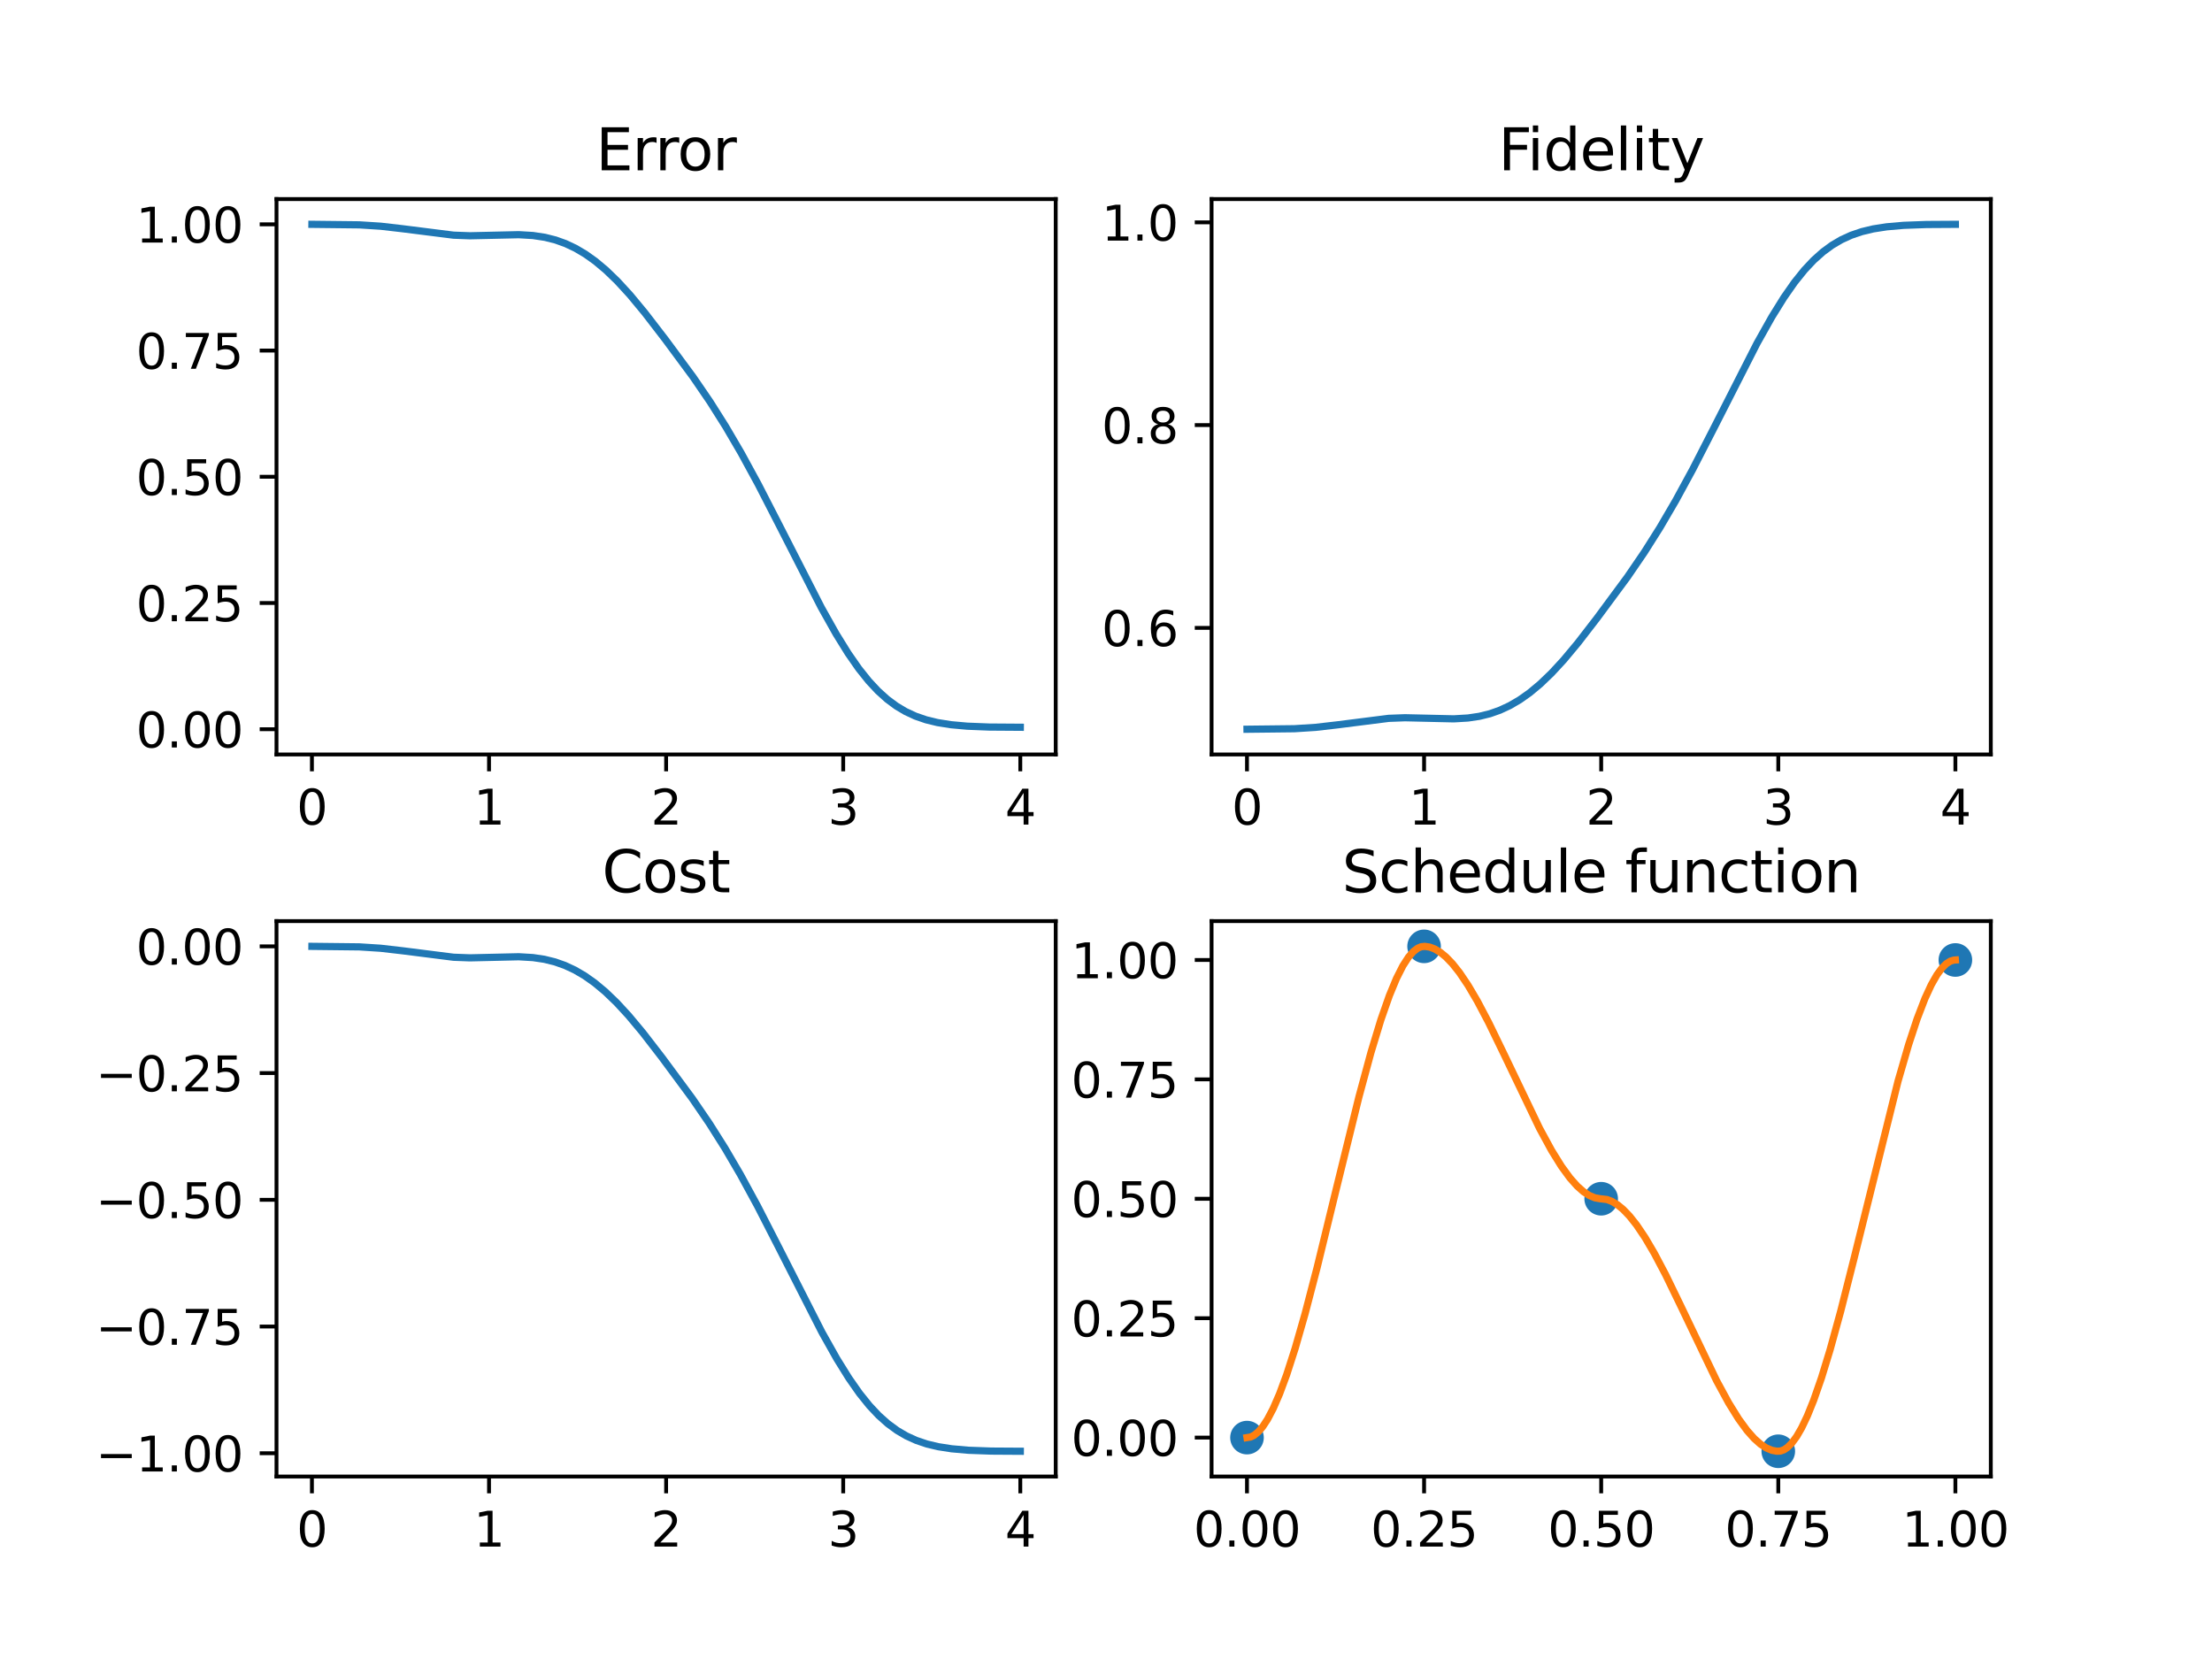 <?xml version="1.0" encoding="utf-8" standalone="no"?>
<!DOCTYPE svg PUBLIC "-//W3C//DTD SVG 1.1//EN"
  "http://www.w3.org/Graphics/SVG/1.1/DTD/svg11.dtd">
<svg xmlns:xlink="http://www.w3.org/1999/xlink" width="460.8pt" height="345.6pt" viewBox="0 0 460.8 345.6" xmlns="http://www.w3.org/2000/svg" version="1.1">
 <defs>
  <style type="text/css">*{stroke-linejoin: round; stroke-linecap: butt}</style>
 </defs>
 <g id="figure_1">
  <g id="patch_1">
   <path d="M 0 345.6 
L 460.8 345.6 
L 460.8 0 
L 0 0 
z
" style="fill: #ffffff"/>
  </g>
  <g id="axes_1">
   <g id="patch_2">
    <path d="M 57.6 157.173 
L 219.927 157.173 
L 219.927 41.472 
L 57.6 41.472 
z
" style="fill: #ffffff"/>
   </g>
   <g id="matplotlib.axis_1">
    <g id="xtick_1">
     <g id="line2d_1">
      <defs>
       <path id="m2b8cb0c382" d="M 0 0 
L 0 3.5 
" style="stroke: #000000; stroke-width: 0.8"/>
      </defs>
      <g>
       <use xlink:href="#m2b8cb0c382" x="64.979" y="157.173" style="stroke: #000000; stroke-width: 0.8"/>
      </g>
     </g>
     <g id="text_1">
      <!-- 0 -->
      <g transform="translate(61.797 171.771)scale(0.1 -0.1)">
       <defs>
        <path id="DejaVuSans-30" d="M 2034 4250 
Q 1547 4250 1301 3770 
Q 1056 3291 1056 2328 
Q 1056 1369 1301 889 
Q 1547 409 2034 409 
Q 2525 409 2770 889 
Q 3016 1369 3016 2328 
Q 3016 3291 2770 3770 
Q 2525 4250 2034 4250 
z
M 2034 4750 
Q 2819 4750 3233 4129 
Q 3647 3509 3647 2328 
Q 3647 1150 3233 529 
Q 2819 -91 2034 -91 
Q 1250 -91 836 529 
Q 422 1150 422 2328 
Q 422 3509 836 4129 
Q 1250 4750 2034 4750 
z
" transform="scale(0.016)"/>
       </defs>
       <use xlink:href="#DejaVuSans-30"/>
      </g>
     </g>
    </g>
    <g id="xtick_2">
     <g id="line2d_2">
      <g>
       <use xlink:href="#m2b8cb0c382" x="101.871" y="157.173" style="stroke: #000000; stroke-width: 0.8"/>
      </g>
     </g>
     <g id="text_2">
      <!-- 1 -->
      <g transform="translate(98.69 171.771)scale(0.1 -0.1)">
       <defs>
        <path id="DejaVuSans-31" d="M 794 531 
L 1825 531 
L 1825 4091 
L 703 3866 
L 703 4441 
L 1819 4666 
L 2450 4666 
L 2450 531 
L 3481 531 
L 3481 0 
L 794 0 
L 794 531 
z
" transform="scale(0.016)"/>
       </defs>
       <use xlink:href="#DejaVuSans-31"/>
      </g>
     </g>
    </g>
    <g id="xtick_3">
     <g id="line2d_3">
      <g>
       <use xlink:href="#m2b8cb0c382" x="138.764" y="157.173" style="stroke: #000000; stroke-width: 0.8"/>
      </g>
     </g>
     <g id="text_3">
      <!-- 2 -->
      <g transform="translate(135.582 171.771)scale(0.1 -0.1)">
       <defs>
        <path id="DejaVuSans-32" d="M 1228 531 
L 3431 531 
L 3431 0 
L 469 0 
L 469 531 
Q 828 903 1448 1529 
Q 2069 2156 2228 2338 
Q 2531 2678 2651 2914 
Q 2772 3150 2772 3378 
Q 2772 3750 2511 3984 
Q 2250 4219 1831 4219 
Q 1534 4219 1204 4116 
Q 875 4013 500 3803 
L 500 4441 
Q 881 4594 1212 4672 
Q 1544 4750 1819 4750 
Q 2544 4750 2975 4387 
Q 3406 4025 3406 3419 
Q 3406 3131 3298 2873 
Q 3191 2616 2906 2266 
Q 2828 2175 2409 1742 
Q 1991 1309 1228 531 
z
" transform="scale(0.016)"/>
       </defs>
       <use xlink:href="#DejaVuSans-32"/>
      </g>
     </g>
    </g>
    <g id="xtick_4">
     <g id="line2d_4">
      <g>
       <use xlink:href="#m2b8cb0c382" x="175.656" y="157.173" style="stroke: #000000; stroke-width: 0.8"/>
      </g>
     </g>
     <g id="text_4">
      <!-- 3 -->
      <g transform="translate(172.475 171.771)scale(0.1 -0.1)">
       <defs>
        <path id="DejaVuSans-33" d="M 2597 2516 
Q 3050 2419 3304 2112 
Q 3559 1806 3559 1356 
Q 3559 666 3084 287 
Q 2609 -91 1734 -91 
Q 1441 -91 1130 -33 
Q 819 25 488 141 
L 488 750 
Q 750 597 1062 519 
Q 1375 441 1716 441 
Q 2309 441 2620 675 
Q 2931 909 2931 1356 
Q 2931 1769 2642 2001 
Q 2353 2234 1838 2234 
L 1294 2234 
L 1294 2753 
L 1863 2753 
Q 2328 2753 2575 2939 
Q 2822 3125 2822 3475 
Q 2822 3834 2567 4026 
Q 2313 4219 1838 4219 
Q 1578 4219 1281 4162 
Q 984 4106 628 3988 
L 628 4550 
Q 988 4650 1302 4700 
Q 1616 4750 1894 4750 
Q 2613 4750 3031 4423 
Q 3450 4097 3450 3541 
Q 3450 3153 3228 2886 
Q 3006 2619 2597 2516 
z
" transform="scale(0.016)"/>
       </defs>
       <use xlink:href="#DejaVuSans-33"/>
      </g>
     </g>
    </g>
    <g id="xtick_5">
     <g id="line2d_5">
      <g>
       <use xlink:href="#m2b8cb0c382" x="212.549" y="157.173" style="stroke: #000000; stroke-width: 0.8"/>
      </g>
     </g>
     <g id="text_5">
      <!-- 4 -->
      <g transform="translate(209.368 171.771)scale(0.1 -0.1)">
       <defs>
        <path id="DejaVuSans-34" d="M 2419 4116 
L 825 1625 
L 2419 1625 
L 2419 4116 
z
M 2253 4666 
L 3047 4666 
L 3047 1625 
L 3713 1625 
L 3713 1100 
L 3047 1100 
L 3047 0 
L 2419 0 
L 2419 1100 
L 313 1100 
L 313 1709 
L 2253 4666 
z
" transform="scale(0.016)"/>
       </defs>
       <use xlink:href="#DejaVuSans-34"/>
      </g>
     </g>
    </g>
   </g>
   <g id="matplotlib.axis_2">
    <g id="ytick_1">
     <g id="line2d_6">
      <defs>
       <path id="m5c5c3914cf" d="M 0 0 
L -3.5 0 
" style="stroke: #000000; stroke-width: 0.8"/>
      </defs>
      <g>
       <use xlink:href="#m5c5c3914cf" x="57.6" y="151.914" style="stroke: #000000; stroke-width: 0.8"/>
      </g>
     </g>
     <g id="text_6">
      <!-- 0.00 -->
      <g transform="translate(28.334 155.713)scale(0.1 -0.1)">
       <defs>
        <path id="DejaVuSans-2e" d="M 684 794 
L 1344 794 
L 1344 0 
L 684 0 
L 684 794 
z
" transform="scale(0.016)"/>
       </defs>
       <use xlink:href="#DejaVuSans-30"/>
       <use xlink:href="#DejaVuSans-2e" x="63.623"/>
       <use xlink:href="#DejaVuSans-30" x="95.41"/>
       <use xlink:href="#DejaVuSans-30" x="159.033"/>
      </g>
     </g>
    </g>
    <g id="ytick_2">
     <g id="line2d_7">
      <g>
       <use xlink:href="#m5c5c3914cf" x="57.6" y="125.618" style="stroke: #000000; stroke-width: 0.8"/>
      </g>
     </g>
     <g id="text_7">
      <!-- 0.25 -->
      <g transform="translate(28.334 129.417)scale(0.1 -0.1)">
       <defs>
        <path id="DejaVuSans-35" d="M 691 4666 
L 3169 4666 
L 3169 4134 
L 1269 4134 
L 1269 2991 
Q 1406 3038 1543 3061 
Q 1681 3084 1819 3084 
Q 2600 3084 3056 2656 
Q 3513 2228 3513 1497 
Q 3513 744 3044 326 
Q 2575 -91 1722 -91 
Q 1428 -91 1123 -41 
Q 819 9 494 109 
L 494 744 
Q 775 591 1075 516 
Q 1375 441 1709 441 
Q 2250 441 2565 725 
Q 2881 1009 2881 1497 
Q 2881 1984 2565 2268 
Q 2250 2553 1709 2553 
Q 1456 2553 1204 2497 
Q 953 2441 691 2322 
L 691 4666 
z
" transform="scale(0.016)"/>
       </defs>
       <use xlink:href="#DejaVuSans-30"/>
       <use xlink:href="#DejaVuSans-2e" x="63.623"/>
       <use xlink:href="#DejaVuSans-32" x="95.41"/>
       <use xlink:href="#DejaVuSans-35" x="159.033"/>
      </g>
     </g>
    </g>
    <g id="ytick_3">
     <g id="line2d_8">
      <g>
       <use xlink:href="#m5c5c3914cf" x="57.6" y="99.322" style="stroke: #000000; stroke-width: 0.8"/>
      </g>
     </g>
     <g id="text_8">
      <!-- 0.50 -->
      <g transform="translate(28.334 103.122)scale(0.1 -0.1)">
       <use xlink:href="#DejaVuSans-30"/>
       <use xlink:href="#DejaVuSans-2e" x="63.623"/>
       <use xlink:href="#DejaVuSans-35" x="95.41"/>
       <use xlink:href="#DejaVuSans-30" x="159.033"/>
      </g>
     </g>
    </g>
    <g id="ytick_4">
     <g id="line2d_9">
      <g>
       <use xlink:href="#m5c5c3914cf" x="57.6" y="73.027" style="stroke: #000000; stroke-width: 0.8"/>
      </g>
     </g>
     <g id="text_9">
      <!-- 0.75 -->
      <g transform="translate(28.334 76.826)scale(0.1 -0.1)">
       <defs>
        <path id="DejaVuSans-37" d="M 525 4666 
L 3525 4666 
L 3525 4397 
L 1831 0 
L 1172 0 
L 2766 4134 
L 525 4134 
L 525 4666 
z
" transform="scale(0.016)"/>
       </defs>
       <use xlink:href="#DejaVuSans-30"/>
       <use xlink:href="#DejaVuSans-2e" x="63.623"/>
       <use xlink:href="#DejaVuSans-37" x="95.41"/>
       <use xlink:href="#DejaVuSans-35" x="159.033"/>
      </g>
     </g>
    </g>
    <g id="ytick_5">
     <g id="line2d_10">
      <g>
       <use xlink:href="#m5c5c3914cf" x="57.6" y="46.731" style="stroke: #000000; stroke-width: 0.8"/>
      </g>
     </g>
     <g id="text_10">
      <!-- 1.00 -->
      <g transform="translate(28.334 50.53)scale(0.1 -0.1)">
       <use xlink:href="#DejaVuSans-31"/>
       <use xlink:href="#DejaVuSans-2e" x="63.623"/>
       <use xlink:href="#DejaVuSans-30" x="95.41"/>
       <use xlink:href="#DejaVuSans-30" x="159.033"/>
      </g>
     </g>
    </g>
   </g>
   <g id="line2d_11">
    <path d="M 64.979 46.731 
L 74.866 46.84 
L 79.293 47.124 
L 83.868 47.65 
L 94.493 48.991 
L 97.887 49.117 
L 101.871 49.028 
L 108.069 48.889 
L 111.02 49.063 
L 113.529 49.442 
L 115.743 50 
L 117.809 50.742 
L 119.875 51.716 
L 121.941 52.937 
L 124.007 54.409 
L 126.22 56.263 
L 128.581 58.54 
L 131.238 61.435 
L 134.337 65.175 
L 138.616 70.733 
L 144.371 78.517 
L 147.913 83.695 
L 151.16 88.834 
L 154.406 94.384 
L 157.948 100.882 
L 162.522 109.785 
L 171.082 126.542 
L 174.18 132.057 
L 176.689 136.103 
L 178.903 139.281 
L 180.969 141.867 
L 182.887 143.924 
L 184.806 145.656 
L 186.724 147.08 
L 188.642 148.224 
L 190.708 149.183 
L 192.922 149.947 
L 195.283 150.523 
L 198.087 150.969 
L 201.481 151.276 
L 206.056 151.457 
L 212.549 151.502 
L 212.549 151.502 
" clip-path="url(#pfaf4ea9eb9)" style="fill: none; stroke: #1f77b4; stroke-width: 1.5; stroke-linecap: square"/>
   </g>
   <g id="patch_3">
    <path d="M 57.6 157.173 
L 57.6 41.472 
" style="fill: none; stroke: #000000; stroke-width: 0.8; stroke-linejoin: miter; stroke-linecap: square"/>
   </g>
   <g id="patch_4">
    <path d="M 219.927 157.173 
L 219.927 41.472 
" style="fill: none; stroke: #000000; stroke-width: 0.8; stroke-linejoin: miter; stroke-linecap: square"/>
   </g>
   <g id="patch_5">
    <path d="M 57.6 157.173 
L 219.927 157.173 
" style="fill: none; stroke: #000000; stroke-width: 0.8; stroke-linejoin: miter; stroke-linecap: square"/>
   </g>
   <g id="patch_6">
    <path d="M 57.6 41.472 
L 219.927 41.472 
" style="fill: none; stroke: #000000; stroke-width: 0.8; stroke-linejoin: miter; stroke-linecap: square"/>
   </g>
   <g id="text_11">
    <!-- Error -->
    <g transform="translate(124.141 35.472)scale(0.12 -0.12)">
     <defs>
      <path id="DejaVuSans-45" d="M 628 4666 
L 3578 4666 
L 3578 4134 
L 1259 4134 
L 1259 2753 
L 3481 2753 
L 3481 2222 
L 1259 2222 
L 1259 531 
L 3634 531 
L 3634 0 
L 628 0 
L 628 4666 
z
" transform="scale(0.016)"/>
      <path id="DejaVuSans-72" d="M 2631 2963 
Q 2534 3019 2420 3045 
Q 2306 3072 2169 3072 
Q 1681 3072 1420 2755 
Q 1159 2438 1159 1844 
L 1159 0 
L 581 0 
L 581 3500 
L 1159 3500 
L 1159 2956 
Q 1341 3275 1631 3429 
Q 1922 3584 2338 3584 
Q 2397 3584 2469 3576 
Q 2541 3569 2628 3553 
L 2631 2963 
z
" transform="scale(0.016)"/>
      <path id="DejaVuSans-6f" d="M 1959 3097 
Q 1497 3097 1228 2736 
Q 959 2375 959 1747 
Q 959 1119 1226 758 
Q 1494 397 1959 397 
Q 2419 397 2687 759 
Q 2956 1122 2956 1747 
Q 2956 2369 2687 2733 
Q 2419 3097 1959 3097 
z
M 1959 3584 
Q 2709 3584 3137 3096 
Q 3566 2609 3566 1747 
Q 3566 888 3137 398 
Q 2709 -91 1959 -91 
Q 1206 -91 779 398 
Q 353 888 353 1747 
Q 353 2609 779 3096 
Q 1206 3584 1959 3584 
z
" transform="scale(0.016)"/>
     </defs>
     <use xlink:href="#DejaVuSans-45"/>
     <use xlink:href="#DejaVuSans-72" x="63.184"/>
     <use xlink:href="#DejaVuSans-72" x="102.547"/>
     <use xlink:href="#DejaVuSans-6f" x="141.41"/>
     <use xlink:href="#DejaVuSans-72" x="202.592"/>
    </g>
   </g>
  </g>
  <g id="axes_2">
   <g id="patch_7">
    <path d="M 252.393 157.173 
L 414.72 157.173 
L 414.72 41.472 
L 252.393 41.472 
z
" style="fill: #ffffff"/>
   </g>
   <g id="matplotlib.axis_3">
    <g id="xtick_6">
     <g id="line2d_12">
      <g>
       <use xlink:href="#m2b8cb0c382" x="259.771" y="157.173" style="stroke: #000000; stroke-width: 0.8"/>
      </g>
     </g>
     <g id="text_12">
      <!-- 0 -->
      <g transform="translate(256.59 171.771)scale(0.1 -0.1)">
       <use xlink:href="#DejaVuSans-30"/>
      </g>
     </g>
    </g>
    <g id="xtick_7">
     <g id="line2d_13">
      <g>
       <use xlink:href="#m2b8cb0c382" x="296.664" y="157.173" style="stroke: #000000; stroke-width: 0.8"/>
      </g>
     </g>
     <g id="text_13">
      <!-- 1 -->
      <g transform="translate(293.483 171.771)scale(0.1 -0.1)">
       <use xlink:href="#DejaVuSans-31"/>
      </g>
     </g>
    </g>
    <g id="xtick_8">
     <g id="line2d_14">
      <g>
       <use xlink:href="#m2b8cb0c382" x="333.556" y="157.173" style="stroke: #000000; stroke-width: 0.8"/>
      </g>
     </g>
     <g id="text_14">
      <!-- 2 -->
      <g transform="translate(330.375 171.771)scale(0.1 -0.1)">
       <use xlink:href="#DejaVuSans-32"/>
      </g>
     </g>
    </g>
    <g id="xtick_9">
     <g id="line2d_15">
      <g>
       <use xlink:href="#m2b8cb0c382" x="370.449" y="157.173" style="stroke: #000000; stroke-width: 0.8"/>
      </g>
     </g>
     <g id="text_15">
      <!-- 3 -->
      <g transform="translate(367.268 171.771)scale(0.1 -0.1)">
       <use xlink:href="#DejaVuSans-33"/>
      </g>
     </g>
    </g>
    <g id="xtick_10">
     <g id="line2d_16">
      <g>
       <use xlink:href="#m2b8cb0c382" x="407.341" y="157.173" style="stroke: #000000; stroke-width: 0.8"/>
      </g>
     </g>
     <g id="text_16">
      <!-- 4 -->
      <g transform="translate(404.16 171.771)scale(0.1 -0.1)">
       <use xlink:href="#DejaVuSans-34"/>
      </g>
     </g>
    </g>
   </g>
   <g id="matplotlib.axis_4">
    <g id="ytick_6">
     <g id="line2d_17">
      <g>
       <use xlink:href="#m5c5c3914cf" x="252.393" y="130.795" style="stroke: #000000; stroke-width: 0.8"/>
      </g>
     </g>
     <g id="text_17">
      <!-- 0.6 -->
      <g transform="translate(229.49 134.594)scale(0.1 -0.1)">
       <defs>
        <path id="DejaVuSans-36" d="M 2113 2584 
Q 1688 2584 1439 2293 
Q 1191 2003 1191 1497 
Q 1191 994 1439 701 
Q 1688 409 2113 409 
Q 2538 409 2786 701 
Q 3034 994 3034 1497 
Q 3034 2003 2786 2293 
Q 2538 2584 2113 2584 
z
M 3366 4563 
L 3366 3988 
Q 3128 4100 2886 4159 
Q 2644 4219 2406 4219 
Q 1781 4219 1451 3797 
Q 1122 3375 1075 2522 
Q 1259 2794 1537 2939 
Q 1816 3084 2150 3084 
Q 2853 3084 3261 2657 
Q 3669 2231 3669 1497 
Q 3669 778 3244 343 
Q 2819 -91 2113 -91 
Q 1303 -91 875 529 
Q 447 1150 447 2328 
Q 447 3434 972 4092 
Q 1497 4750 2381 4750 
Q 2619 4750 2861 4703 
Q 3103 4656 3366 4563 
z
" transform="scale(0.016)"/>
       </defs>
       <use xlink:href="#DejaVuSans-30"/>
       <use xlink:href="#DejaVuSans-2e" x="63.623"/>
       <use xlink:href="#DejaVuSans-36" x="95.41"/>
      </g>
     </g>
    </g>
    <g id="ytick_7">
     <g id="line2d_18">
      <g>
       <use xlink:href="#m5c5c3914cf" x="252.393" y="88.556" style="stroke: #000000; stroke-width: 0.8"/>
      </g>
     </g>
     <g id="text_18">
      <!-- 0.8 -->
      <g transform="translate(229.49 92.356)scale(0.1 -0.1)">
       <defs>
        <path id="DejaVuSans-38" d="M 2034 2216 
Q 1584 2216 1326 1975 
Q 1069 1734 1069 1313 
Q 1069 891 1326 650 
Q 1584 409 2034 409 
Q 2484 409 2743 651 
Q 3003 894 3003 1313 
Q 3003 1734 2745 1975 
Q 2488 2216 2034 2216 
z
M 1403 2484 
Q 997 2584 770 2862 
Q 544 3141 544 3541 
Q 544 4100 942 4425 
Q 1341 4750 2034 4750 
Q 2731 4750 3128 4425 
Q 3525 4100 3525 3541 
Q 3525 3141 3298 2862 
Q 3072 2584 2669 2484 
Q 3125 2378 3379 2068 
Q 3634 1759 3634 1313 
Q 3634 634 3220 271 
Q 2806 -91 2034 -91 
Q 1263 -91 848 271 
Q 434 634 434 1313 
Q 434 1759 690 2068 
Q 947 2378 1403 2484 
z
M 1172 3481 
Q 1172 3119 1398 2916 
Q 1625 2713 2034 2713 
Q 2441 2713 2670 2916 
Q 2900 3119 2900 3481 
Q 2900 3844 2670 4047 
Q 2441 4250 2034 4250 
Q 1625 4250 1398 4047 
Q 1172 3844 1172 3481 
z
" transform="scale(0.016)"/>
       </defs>
       <use xlink:href="#DejaVuSans-30"/>
       <use xlink:href="#DejaVuSans-2e" x="63.623"/>
       <use xlink:href="#DejaVuSans-38" x="95.41"/>
      </g>
     </g>
    </g>
    <g id="ytick_8">
     <g id="line2d_19">
      <g>
       <use xlink:href="#m5c5c3914cf" x="252.393" y="46.318" style="stroke: #000000; stroke-width: 0.8"/>
      </g>
     </g>
     <g id="text_19">
      <!-- 1.0 -->
      <g transform="translate(229.49 50.117)scale(0.1 -0.1)">
       <use xlink:href="#DejaVuSans-31"/>
       <use xlink:href="#DejaVuSans-2e" x="63.623"/>
       <use xlink:href="#DejaVuSans-30" x="95.41"/>
      </g>
     </g>
    </g>
   </g>
   <g id="line2d_20">
    <path d="M 259.771 151.914 
L 269.658 151.804 
L 274.086 151.519 
L 278.66 150.992 
L 289.285 149.645 
L 292.679 149.518 
L 296.664 149.608 
L 302.862 149.748 
L 305.813 149.573 
L 308.174 149.222 
L 310.388 148.677 
L 312.454 147.948 
L 314.52 146.987 
L 316.586 145.78 
L 318.652 144.32 
L 320.865 142.477 
L 323.226 140.21 
L 325.735 137.491 
L 328.687 133.954 
L 332.671 128.796 
L 339.016 120.211 
L 342.558 115.03 
L 345.805 109.889 
L 349.051 104.336 
L 352.593 97.83 
L 357.02 89.2 
L 366.022 71.515 
L 369.121 66.002 
L 371.629 61.966 
L 373.843 58.802 
L 375.909 56.234 
L 377.827 54.194 
L 379.746 52.48 
L 381.664 51.073 
L 383.583 49.944 
L 385.649 49 
L 387.862 48.25 
L 390.223 47.685 
L 393.027 47.249 
L 396.569 46.94 
L 401.291 46.768 
L 407.341 46.731 
L 407.341 46.731 
" clip-path="url(#pdfdb0110fb)" style="fill: none; stroke: #1f77b4; stroke-width: 1.5; stroke-linecap: square"/>
   </g>
   <g id="patch_8">
    <path d="M 252.393 157.173 
L 252.393 41.472 
" style="fill: none; stroke: #000000; stroke-width: 0.8; stroke-linejoin: miter; stroke-linecap: square"/>
   </g>
   <g id="patch_9">
    <path d="M 414.72 157.173 
L 414.72 41.472 
" style="fill: none; stroke: #000000; stroke-width: 0.8; stroke-linejoin: miter; stroke-linecap: square"/>
   </g>
   <g id="patch_10">
    <path d="M 252.393 157.173 
L 414.72 157.173 
" style="fill: none; stroke: #000000; stroke-width: 0.8; stroke-linejoin: miter; stroke-linecap: square"/>
   </g>
   <g id="patch_11">
    <path d="M 252.393 41.472 
L 414.72 41.472 
" style="fill: none; stroke: #000000; stroke-width: 0.8; stroke-linejoin: miter; stroke-linecap: square"/>
   </g>
   <g id="text_20">
    <!-- Fidelity -->
    <g transform="translate(312.135 35.472)scale(0.12 -0.12)">
     <defs>
      <path id="DejaVuSans-46" d="M 628 4666 
L 3309 4666 
L 3309 4134 
L 1259 4134 
L 1259 2759 
L 3109 2759 
L 3109 2228 
L 1259 2228 
L 1259 0 
L 628 0 
L 628 4666 
z
" transform="scale(0.016)"/>
      <path id="DejaVuSans-69" d="M 603 3500 
L 1178 3500 
L 1178 0 
L 603 0 
L 603 3500 
z
M 603 4863 
L 1178 4863 
L 1178 4134 
L 603 4134 
L 603 4863 
z
" transform="scale(0.016)"/>
      <path id="DejaVuSans-64" d="M 2906 2969 
L 2906 4863 
L 3481 4863 
L 3481 0 
L 2906 0 
L 2906 525 
Q 2725 213 2448 61 
Q 2172 -91 1784 -91 
Q 1150 -91 751 415 
Q 353 922 353 1747 
Q 353 2572 751 3078 
Q 1150 3584 1784 3584 
Q 2172 3584 2448 3432 
Q 2725 3281 2906 2969 
z
M 947 1747 
Q 947 1113 1208 752 
Q 1469 391 1925 391 
Q 2381 391 2643 752 
Q 2906 1113 2906 1747 
Q 2906 2381 2643 2742 
Q 2381 3103 1925 3103 
Q 1469 3103 1208 2742 
Q 947 2381 947 1747 
z
" transform="scale(0.016)"/>
      <path id="DejaVuSans-65" d="M 3597 1894 
L 3597 1613 
L 953 1613 
Q 991 1019 1311 708 
Q 1631 397 2203 397 
Q 2534 397 2845 478 
Q 3156 559 3463 722 
L 3463 178 
Q 3153 47 2828 -22 
Q 2503 -91 2169 -91 
Q 1331 -91 842 396 
Q 353 884 353 1716 
Q 353 2575 817 3079 
Q 1281 3584 2069 3584 
Q 2775 3584 3186 3129 
Q 3597 2675 3597 1894 
z
M 3022 2063 
Q 3016 2534 2758 2815 
Q 2500 3097 2075 3097 
Q 1594 3097 1305 2825 
Q 1016 2553 972 2059 
L 3022 2063 
z
" transform="scale(0.016)"/>
      <path id="DejaVuSans-6c" d="M 603 4863 
L 1178 4863 
L 1178 0 
L 603 0 
L 603 4863 
z
" transform="scale(0.016)"/>
      <path id="DejaVuSans-74" d="M 1172 4494 
L 1172 3500 
L 2356 3500 
L 2356 3053 
L 1172 3053 
L 1172 1153 
Q 1172 725 1289 603 
Q 1406 481 1766 481 
L 2356 481 
L 2356 0 
L 1766 0 
Q 1100 0 847 248 
Q 594 497 594 1153 
L 594 3053 
L 172 3053 
L 172 3500 
L 594 3500 
L 594 4494 
L 1172 4494 
z
" transform="scale(0.016)"/>
      <path id="DejaVuSans-79" d="M 2059 -325 
Q 1816 -950 1584 -1140 
Q 1353 -1331 966 -1331 
L 506 -1331 
L 506 -850 
L 844 -850 
Q 1081 -850 1212 -737 
Q 1344 -625 1503 -206 
L 1606 56 
L 191 3500 
L 800 3500 
L 1894 763 
L 2988 3500 
L 3597 3500 
L 2059 -325 
z
" transform="scale(0.016)"/>
     </defs>
     <use xlink:href="#DejaVuSans-46"/>
     <use xlink:href="#DejaVuSans-69" x="50.27"/>
     <use xlink:href="#DejaVuSans-64" x="78.053"/>
     <use xlink:href="#DejaVuSans-65" x="141.529"/>
     <use xlink:href="#DejaVuSans-6c" x="203.053"/>
     <use xlink:href="#DejaVuSans-69" x="230.836"/>
     <use xlink:href="#DejaVuSans-74" x="258.619"/>
     <use xlink:href="#DejaVuSans-79" x="297.828"/>
    </g>
   </g>
  </g>
  <g id="axes_3">
   <g id="patch_12">
    <path d="M 57.6 307.584 
L 219.927 307.584 
L 219.927 191.883 
L 57.6 191.883 
z
" style="fill: #ffffff"/>
   </g>
   <g id="matplotlib.axis_5">
    <g id="xtick_11">
     <g id="line2d_21">
      <g>
       <use xlink:href="#m2b8cb0c382" x="64.979" y="307.584" style="stroke: #000000; stroke-width: 0.8"/>
      </g>
     </g>
     <g id="text_21">
      <!-- 0 -->
      <g transform="translate(61.797 322.182)scale(0.1 -0.1)">
       <use xlink:href="#DejaVuSans-30"/>
      </g>
     </g>
    </g>
    <g id="xtick_12">
     <g id="line2d_22">
      <g>
       <use xlink:href="#m2b8cb0c382" x="101.871" y="307.584" style="stroke: #000000; stroke-width: 0.8"/>
      </g>
     </g>
     <g id="text_22">
      <!-- 1 -->
      <g transform="translate(98.69 322.182)scale(0.1 -0.1)">
       <use xlink:href="#DejaVuSans-31"/>
      </g>
     </g>
    </g>
    <g id="xtick_13">
     <g id="line2d_23">
      <g>
       <use xlink:href="#m2b8cb0c382" x="138.764" y="307.584" style="stroke: #000000; stroke-width: 0.8"/>
      </g>
     </g>
     <g id="text_23">
      <!-- 2 -->
      <g transform="translate(135.582 322.182)scale(0.1 -0.1)">
       <use xlink:href="#DejaVuSans-32"/>
      </g>
     </g>
    </g>
    <g id="xtick_14">
     <g id="line2d_24">
      <g>
       <use xlink:href="#m2b8cb0c382" x="175.656" y="307.584" style="stroke: #000000; stroke-width: 0.8"/>
      </g>
     </g>
     <g id="text_24">
      <!-- 3 -->
      <g transform="translate(172.475 322.182)scale(0.1 -0.1)">
       <use xlink:href="#DejaVuSans-33"/>
      </g>
     </g>
    </g>
    <g id="xtick_15">
     <g id="line2d_25">
      <g>
       <use xlink:href="#m2b8cb0c382" x="212.549" y="307.584" style="stroke: #000000; stroke-width: 0.8"/>
      </g>
     </g>
     <g id="text_25">
      <!-- 4 -->
      <g transform="translate(209.368 322.182)scale(0.1 -0.1)">
       <use xlink:href="#DejaVuSans-34"/>
      </g>
     </g>
    </g>
   </g>
   <g id="matplotlib.axis_6">
    <g id="ytick_9">
     <g id="line2d_26">
      <g>
       <use xlink:href="#m5c5c3914cf" x="57.6" y="302.738" style="stroke: #000000; stroke-width: 0.8"/>
      </g>
     </g>
     <g id="text_26">
      <!-- −1.00 -->
      <g transform="translate(19.955 306.537)scale(0.1 -0.1)">
       <defs>
        <path id="DejaVuSans-2212" d="M 678 2272 
L 4684 2272 
L 4684 1741 
L 678 1741 
L 678 2272 
z
" transform="scale(0.016)"/>
       </defs>
       <use xlink:href="#DejaVuSans-2212"/>
       <use xlink:href="#DejaVuSans-31" x="83.789"/>
       <use xlink:href="#DejaVuSans-2e" x="147.412"/>
       <use xlink:href="#DejaVuSans-30" x="179.199"/>
       <use xlink:href="#DejaVuSans-30" x="242.822"/>
      </g>
     </g>
    </g>
    <g id="ytick_10">
     <g id="line2d_27">
      <g>
       <use xlink:href="#m5c5c3914cf" x="57.6" y="276.339" style="stroke: #000000; stroke-width: 0.8"/>
      </g>
     </g>
     <g id="text_27">
      <!-- −0.75 -->
      <g transform="translate(19.955 280.138)scale(0.1 -0.1)">
       <use xlink:href="#DejaVuSans-2212"/>
       <use xlink:href="#DejaVuSans-30" x="83.789"/>
       <use xlink:href="#DejaVuSans-2e" x="147.412"/>
       <use xlink:href="#DejaVuSans-37" x="179.199"/>
       <use xlink:href="#DejaVuSans-35" x="242.822"/>
      </g>
     </g>
    </g>
    <g id="ytick_11">
     <g id="line2d_28">
      <g>
       <use xlink:href="#m5c5c3914cf" x="57.6" y="249.94" style="stroke: #000000; stroke-width: 0.8"/>
      </g>
     </g>
     <g id="text_28">
      <!-- −0.50 -->
      <g transform="translate(19.955 253.739)scale(0.1 -0.1)">
       <use xlink:href="#DejaVuSans-2212"/>
       <use xlink:href="#DejaVuSans-30" x="83.789"/>
       <use xlink:href="#DejaVuSans-2e" x="147.412"/>
       <use xlink:href="#DejaVuSans-35" x="179.199"/>
       <use xlink:href="#DejaVuSans-30" x="242.822"/>
      </g>
     </g>
    </g>
    <g id="ytick_12">
     <g id="line2d_29">
      <g>
       <use xlink:href="#m5c5c3914cf" x="57.6" y="223.541" style="stroke: #000000; stroke-width: 0.8"/>
      </g>
     </g>
     <g id="text_29">
      <!-- −0.25 -->
      <g transform="translate(19.955 227.34)scale(0.1 -0.1)">
       <use xlink:href="#DejaVuSans-2212"/>
       <use xlink:href="#DejaVuSans-30" x="83.789"/>
       <use xlink:href="#DejaVuSans-2e" x="147.412"/>
       <use xlink:href="#DejaVuSans-32" x="179.199"/>
       <use xlink:href="#DejaVuSans-35" x="242.822"/>
      </g>
     </g>
    </g>
    <g id="ytick_13">
     <g id="line2d_30">
      <g>
       <use xlink:href="#m5c5c3914cf" x="57.6" y="197.142" style="stroke: #000000; stroke-width: 0.8"/>
      </g>
     </g>
     <g id="text_30">
      <!-- 0.00 -->
      <g transform="translate(28.334 200.941)scale(0.1 -0.1)">
       <use xlink:href="#DejaVuSans-30"/>
       <use xlink:href="#DejaVuSans-2e" x="63.623"/>
       <use xlink:href="#DejaVuSans-30" x="95.41"/>
       <use xlink:href="#DejaVuSans-30" x="159.033"/>
      </g>
     </g>
    </g>
   </g>
   <g id="line2d_31">
    <path d="M 64.979 197.142 
L 74.866 197.252 
L 79.293 197.537 
L 83.868 198.064 
L 94.493 199.411 
L 97.887 199.538 
L 101.871 199.448 
L 108.069 199.308 
L 111.02 199.483 
L 113.382 199.834 
L 115.595 200.379 
L 117.661 201.108 
L 119.727 202.069 
L 121.793 203.276 
L 123.859 204.736 
L 126.073 206.579 
L 128.434 208.846 
L 130.942 211.565 
L 133.894 215.102 
L 137.878 220.26 
L 144.224 228.845 
L 147.765 234.026 
L 151.012 239.167 
L 154.259 244.72 
L 157.8 251.226 
L 162.227 259.856 
L 171.229 277.541 
L 174.328 283.054 
L 176.837 287.09 
L 179.05 290.254 
L 181.116 292.822 
L 183.035 294.862 
L 184.953 296.576 
L 186.872 297.983 
L 188.79 299.112 
L 190.856 300.056 
L 193.069 300.806 
L 195.431 301.371 
L 198.234 301.807 
L 201.776 302.116 
L 206.498 302.288 
L 212.549 302.325 
L 212.549 302.325 
" clip-path="url(#pc629533f48)" style="fill: none; stroke: #1f77b4; stroke-width: 1.5; stroke-linecap: square"/>
   </g>
   <g id="patch_13">
    <path d="M 57.6 307.584 
L 57.6 191.883 
" style="fill: none; stroke: #000000; stroke-width: 0.8; stroke-linejoin: miter; stroke-linecap: square"/>
   </g>
   <g id="patch_14">
    <path d="M 219.927 307.584 
L 219.927 191.883 
" style="fill: none; stroke: #000000; stroke-width: 0.8; stroke-linejoin: miter; stroke-linecap: square"/>
   </g>
   <g id="patch_15">
    <path d="M 57.6 307.584 
L 219.927 307.584 
" style="fill: none; stroke: #000000; stroke-width: 0.8; stroke-linejoin: miter; stroke-linecap: square"/>
   </g>
   <g id="patch_16">
    <path d="M 57.6 191.883 
L 219.927 191.883 
" style="fill: none; stroke: #000000; stroke-width: 0.8; stroke-linejoin: miter; stroke-linecap: square"/>
   </g>
   <g id="text_31">
    <!-- Cost -->
    <g transform="translate(125.425 185.883)scale(0.12 -0.12)">
     <defs>
      <path id="DejaVuSans-43" d="M 4122 4306 
L 4122 3641 
Q 3803 3938 3442 4084 
Q 3081 4231 2675 4231 
Q 1875 4231 1450 3742 
Q 1025 3253 1025 2328 
Q 1025 1406 1450 917 
Q 1875 428 2675 428 
Q 3081 428 3442 575 
Q 3803 722 4122 1019 
L 4122 359 
Q 3791 134 3420 21 
Q 3050 -91 2638 -91 
Q 1578 -91 968 557 
Q 359 1206 359 2328 
Q 359 3453 968 4101 
Q 1578 4750 2638 4750 
Q 3056 4750 3426 4639 
Q 3797 4528 4122 4306 
z
" transform="scale(0.016)"/>
      <path id="DejaVuSans-73" d="M 2834 3397 
L 2834 2853 
Q 2591 2978 2328 3040 
Q 2066 3103 1784 3103 
Q 1356 3103 1142 2972 
Q 928 2841 928 2578 
Q 928 2378 1081 2264 
Q 1234 2150 1697 2047 
L 1894 2003 
Q 2506 1872 2764 1633 
Q 3022 1394 3022 966 
Q 3022 478 2636 193 
Q 2250 -91 1575 -91 
Q 1294 -91 989 -36 
Q 684 19 347 128 
L 347 722 
Q 666 556 975 473 
Q 1284 391 1588 391 
Q 1994 391 2212 530 
Q 2431 669 2431 922 
Q 2431 1156 2273 1281 
Q 2116 1406 1581 1522 
L 1381 1569 
Q 847 1681 609 1914 
Q 372 2147 372 2553 
Q 372 3047 722 3315 
Q 1072 3584 1716 3584 
Q 2034 3584 2315 3537 
Q 2597 3491 2834 3397 
z
" transform="scale(0.016)"/>
     </defs>
     <use xlink:href="#DejaVuSans-43"/>
     <use xlink:href="#DejaVuSans-6f" x="69.824"/>
     <use xlink:href="#DejaVuSans-73" x="131.006"/>
     <use xlink:href="#DejaVuSans-74" x="183.105"/>
    </g>
   </g>
  </g>
  <g id="axes_4">
   <g id="patch_17">
    <path d="M 252.393 307.584 
L 414.72 307.584 
L 414.72 191.883 
L 252.393 191.883 
z
" style="fill: #ffffff"/>
   </g>
   <g id="matplotlib.axis_7">
    <g id="xtick_16">
     <g id="line2d_32">
      <g>
       <use xlink:href="#m2b8cb0c382" x="259.771" y="307.584" style="stroke: #000000; stroke-width: 0.8"/>
      </g>
     </g>
     <g id="text_32">
      <!-- 0.00 -->
      <g transform="translate(248.638 322.182)scale(0.1 -0.1)">
       <use xlink:href="#DejaVuSans-30"/>
       <use xlink:href="#DejaVuSans-2e" x="63.623"/>
       <use xlink:href="#DejaVuSans-30" x="95.41"/>
       <use xlink:href="#DejaVuSans-30" x="159.033"/>
      </g>
     </g>
    </g>
    <g id="xtick_17">
     <g id="line2d_33">
      <g>
       <use xlink:href="#m2b8cb0c382" x="296.664" y="307.584" style="stroke: #000000; stroke-width: 0.8"/>
      </g>
     </g>
     <g id="text_33">
      <!-- 0.25 -->
      <g transform="translate(285.531 322.182)scale(0.1 -0.1)">
       <use xlink:href="#DejaVuSans-30"/>
       <use xlink:href="#DejaVuSans-2e" x="63.623"/>
       <use xlink:href="#DejaVuSans-32" x="95.41"/>
       <use xlink:href="#DejaVuSans-35" x="159.033"/>
      </g>
     </g>
    </g>
    <g id="xtick_18">
     <g id="line2d_34">
      <g>
       <use xlink:href="#m2b8cb0c382" x="333.556" y="307.584" style="stroke: #000000; stroke-width: 0.8"/>
      </g>
     </g>
     <g id="text_34">
      <!-- 0.50 -->
      <g transform="translate(322.424 322.182)scale(0.1 -0.1)">
       <use xlink:href="#DejaVuSans-30"/>
       <use xlink:href="#DejaVuSans-2e" x="63.623"/>
       <use xlink:href="#DejaVuSans-35" x="95.41"/>
       <use xlink:href="#DejaVuSans-30" x="159.033"/>
      </g>
     </g>
    </g>
    <g id="xtick_19">
     <g id="line2d_35">
      <g>
       <use xlink:href="#m2b8cb0c382" x="370.449" y="307.584" style="stroke: #000000; stroke-width: 0.8"/>
      </g>
     </g>
     <g id="text_35">
      <!-- 0.75 -->
      <g transform="translate(359.316 322.182)scale(0.1 -0.1)">
       <use xlink:href="#DejaVuSans-30"/>
       <use xlink:href="#DejaVuSans-2e" x="63.623"/>
       <use xlink:href="#DejaVuSans-37" x="95.41"/>
       <use xlink:href="#DejaVuSans-35" x="159.033"/>
      </g>
     </g>
    </g>
    <g id="xtick_20">
     <g id="line2d_36">
      <g>
       <use xlink:href="#m2b8cb0c382" x="407.341" y="307.584" style="stroke: #000000; stroke-width: 0.8"/>
      </g>
     </g>
     <g id="text_36">
      <!-- 1.00 -->
      <g transform="translate(396.209 322.182)scale(0.1 -0.1)">
       <use xlink:href="#DejaVuSans-31"/>
       <use xlink:href="#DejaVuSans-2e" x="63.623"/>
       <use xlink:href="#DejaVuSans-30" x="95.41"/>
       <use xlink:href="#DejaVuSans-30" x="159.033"/>
      </g>
     </g>
    </g>
   </g>
   <g id="matplotlib.axis_8">
    <g id="ytick_14">
     <g id="line2d_37">
      <g>
       <use xlink:href="#m5c5c3914cf" x="252.393" y="299.478" style="stroke: #000000; stroke-width: 0.8"/>
      </g>
     </g>
     <g id="text_37">
      <!-- 0.00 -->
      <g transform="translate(223.127 303.278)scale(0.1 -0.1)">
       <use xlink:href="#DejaVuSans-30"/>
       <use xlink:href="#DejaVuSans-2e" x="63.623"/>
       <use xlink:href="#DejaVuSans-30" x="95.41"/>
       <use xlink:href="#DejaVuSans-30" x="159.033"/>
      </g>
     </g>
    </g>
    <g id="ytick_15">
     <g id="line2d_38">
      <g>
       <use xlink:href="#m5c5c3914cf" x="252.393" y="274.604" style="stroke: #000000; stroke-width: 0.8"/>
      </g>
     </g>
     <g id="text_38">
      <!-- 0.25 -->
      <g transform="translate(223.127 278.403)scale(0.1 -0.1)">
       <use xlink:href="#DejaVuSans-30"/>
       <use xlink:href="#DejaVuSans-2e" x="63.623"/>
       <use xlink:href="#DejaVuSans-32" x="95.41"/>
       <use xlink:href="#DejaVuSans-35" x="159.033"/>
      </g>
     </g>
    </g>
    <g id="ytick_16">
     <g id="line2d_39">
      <g>
       <use xlink:href="#m5c5c3914cf" x="252.393" y="249.73" style="stroke: #000000; stroke-width: 0.8"/>
      </g>
     </g>
     <g id="text_39">
      <!-- 0.50 -->
      <g transform="translate(223.127 253.529)scale(0.1 -0.1)">
       <use xlink:href="#DejaVuSans-30"/>
       <use xlink:href="#DejaVuSans-2e" x="63.623"/>
       <use xlink:href="#DejaVuSans-35" x="95.41"/>
       <use xlink:href="#DejaVuSans-30" x="159.033"/>
      </g>
     </g>
    </g>
    <g id="ytick_17">
     <g id="line2d_40">
      <g>
       <use xlink:href="#m5c5c3914cf" x="252.393" y="224.856" style="stroke: #000000; stroke-width: 0.8"/>
      </g>
     </g>
     <g id="text_40">
      <!-- 0.75 -->
      <g transform="translate(223.127 228.655)scale(0.1 -0.1)">
       <use xlink:href="#DejaVuSans-30"/>
       <use xlink:href="#DejaVuSans-2e" x="63.623"/>
       <use xlink:href="#DejaVuSans-37" x="95.41"/>
       <use xlink:href="#DejaVuSans-35" x="159.033"/>
      </g>
     </g>
    </g>
    <g id="ytick_18">
     <g id="line2d_41">
      <g>
       <use xlink:href="#m5c5c3914cf" x="252.393" y="199.981" style="stroke: #000000; stroke-width: 0.8"/>
      </g>
     </g>
     <g id="text_41">
      <!-- 1.00 -->
      <g transform="translate(223.127 203.781)scale(0.1 -0.1)">
       <use xlink:href="#DejaVuSans-31"/>
       <use xlink:href="#DejaVuSans-2e" x="63.623"/>
       <use xlink:href="#DejaVuSans-30" x="95.41"/>
       <use xlink:href="#DejaVuSans-30" x="159.033"/>
      </g>
     </g>
    </g>
   </g>
   <g id="line2d_42">
    <defs>
     <path id="m41e4ac5f7d" d="M 0 3 
C 0.796 3 1.559 2.684 2.121 2.121 
C 2.684 1.559 3 0.796 3 0 
C 3 -0.796 2.684 -1.559 2.121 -2.121 
C 1.559 -2.684 0.796 -3 0 -3 
C -0.796 -3 -1.559 -2.684 -2.121 -2.121 
C -2.684 -1.559 -3 -0.796 -3 0 
C -3 0.796 -2.684 1.559 -2.121 2.121 
C -1.559 2.684 -0.796 3 0 3 
z
" style="stroke: #1f77b4"/>
    </defs>
    <g clip-path="url(#p0be37d351c)">
     <use xlink:href="#m41e4ac5f7d" x="259.771" y="299.478" style="fill: #1f77b4; stroke: #1f77b4"/>
     <use xlink:href="#m41e4ac5f7d" x="296.664" y="197.142" style="fill: #1f77b4; stroke: #1f77b4"/>
     <use xlink:href="#m41e4ac5f7d" x="333.556" y="249.719" style="fill: #1f77b4; stroke: #1f77b4"/>
     <use xlink:href="#m41e4ac5f7d" x="370.449" y="302.325" style="fill: #1f77b4; stroke: #1f77b4"/>
     <use xlink:href="#m41e4ac5f7d" x="407.341" y="199.981" style="fill: #1f77b4; stroke: #1f77b4"/>
    </g>
   </g>
   <g id="line2d_43">
    <path d="M 259.771 299.478 
L 260.509 299.357 
L 261.247 299 
L 262.132 298.274 
L 263.018 297.24 
L 264.051 295.667 
L 265.231 293.417 
L 266.559 290.359 
L 268.035 286.374 
L 269.806 280.883 
L 271.872 273.672 
L 274.381 264.044 
L 278.218 248.31 
L 283.087 228.518 
L 285.596 219.247 
L 287.662 212.447 
L 289.433 207.395 
L 290.909 203.837 
L 292.237 201.21 
L 293.417 199.38 
L 294.45 198.203 
L 295.336 197.531 
L 296.074 197.22 
L 296.811 197.145 
L 297.844 197.3 
L 298.877 197.687 
L 300.058 198.395 
L 301.238 199.367 
L 302.567 200.749 
L 304.042 202.61 
L 305.813 205.239 
L 307.732 208.499 
L 310.093 212.97 
L 313.339 219.657 
L 320.718 235.049 
L 323.226 239.662 
L 325.292 242.987 
L 327.063 245.407 
L 328.539 247.066 
L 329.867 248.247 
L 331.048 249.023 
L 332.228 249.52 
L 333.261 249.709 
L 334.737 249.878 
L 335.77 250.265 
L 336.95 250.973 
L 338.131 251.945 
L 339.459 253.329 
L 340.935 255.19 
L 342.706 257.821 
L 344.624 261.082 
L 346.985 265.555 
L 350.232 272.246 
L 357.61 287.647 
L 360.119 292.262 
L 362.185 295.589 
L 363.956 298.01 
L 365.432 299.671 
L 366.76 300.852 
L 367.94 301.628 
L 369.121 302.125 
L 370.154 302.315 
L 370.892 302.281 
L 371.629 302.017 
L 372.367 301.523 
L 373.253 300.641 
L 374.286 299.234 
L 375.319 297.446 
L 376.499 294.97 
L 377.827 291.681 
L 379.451 287.019 
L 381.222 281.242 
L 383.435 273.21 
L 386.239 262.13 
L 395.388 225.25 
L 397.602 217.614 
L 399.373 212.243 
L 400.996 208.023 
L 402.324 205.145 
L 403.505 203.072 
L 404.538 201.665 
L 405.423 200.783 
L 406.308 200.218 
L 407.046 200.001 
L 407.341 199.981 
L 407.341 199.981 
" clip-path="url(#p0be37d351c)" style="fill: none; stroke: #ff7f0e; stroke-width: 1.5; stroke-linecap: square"/>
   </g>
   <g id="patch_18">
    <path d="M 252.393 307.584 
L 252.393 191.883 
" style="fill: none; stroke: #000000; stroke-width: 0.8; stroke-linejoin: miter; stroke-linecap: square"/>
   </g>
   <g id="patch_19">
    <path d="M 414.72 307.584 
L 414.72 191.883 
" style="fill: none; stroke: #000000; stroke-width: 0.8; stroke-linejoin: miter; stroke-linecap: square"/>
   </g>
   <g id="patch_20">
    <path d="M 252.393 307.584 
L 414.72 307.584 
" style="fill: none; stroke: #000000; stroke-width: 0.8; stroke-linejoin: miter; stroke-linecap: square"/>
   </g>
   <g id="patch_21">
    <path d="M 252.393 191.883 
L 414.72 191.883 
" style="fill: none; stroke: #000000; stroke-width: 0.8; stroke-linejoin: miter; stroke-linecap: square"/>
   </g>
   <g id="text_42">
    <!-- Schedule function -->
    <g transform="translate(279.568 185.883)scale(0.12 -0.12)">
     <defs>
      <path id="DejaVuSans-53" d="M 3425 4513 
L 3425 3897 
Q 3066 4069 2747 4153 
Q 2428 4238 2131 4238 
Q 1616 4238 1336 4038 
Q 1056 3838 1056 3469 
Q 1056 3159 1242 3001 
Q 1428 2844 1947 2747 
L 2328 2669 
Q 3034 2534 3370 2195 
Q 3706 1856 3706 1288 
Q 3706 609 3251 259 
Q 2797 -91 1919 -91 
Q 1588 -91 1214 -16 
Q 841 59 441 206 
L 441 856 
Q 825 641 1194 531 
Q 1563 422 1919 422 
Q 2459 422 2753 634 
Q 3047 847 3047 1241 
Q 3047 1584 2836 1778 
Q 2625 1972 2144 2069 
L 1759 2144 
Q 1053 2284 737 2584 
Q 422 2884 422 3419 
Q 422 4038 858 4394 
Q 1294 4750 2059 4750 
Q 2388 4750 2728 4690 
Q 3069 4631 3425 4513 
z
" transform="scale(0.016)"/>
      <path id="DejaVuSans-63" d="M 3122 3366 
L 3122 2828 
Q 2878 2963 2633 3030 
Q 2388 3097 2138 3097 
Q 1578 3097 1268 2742 
Q 959 2388 959 1747 
Q 959 1106 1268 751 
Q 1578 397 2138 397 
Q 2388 397 2633 464 
Q 2878 531 3122 666 
L 3122 134 
Q 2881 22 2623 -34 
Q 2366 -91 2075 -91 
Q 1284 -91 818 406 
Q 353 903 353 1747 
Q 353 2603 823 3093 
Q 1294 3584 2113 3584 
Q 2378 3584 2631 3529 
Q 2884 3475 3122 3366 
z
" transform="scale(0.016)"/>
      <path id="DejaVuSans-68" d="M 3513 2113 
L 3513 0 
L 2938 0 
L 2938 2094 
Q 2938 2591 2744 2837 
Q 2550 3084 2163 3084 
Q 1697 3084 1428 2787 
Q 1159 2491 1159 1978 
L 1159 0 
L 581 0 
L 581 4863 
L 1159 4863 
L 1159 2956 
Q 1366 3272 1645 3428 
Q 1925 3584 2291 3584 
Q 2894 3584 3203 3211 
Q 3513 2838 3513 2113 
z
" transform="scale(0.016)"/>
      <path id="DejaVuSans-75" d="M 544 1381 
L 544 3500 
L 1119 3500 
L 1119 1403 
Q 1119 906 1312 657 
Q 1506 409 1894 409 
Q 2359 409 2629 706 
Q 2900 1003 2900 1516 
L 2900 3500 
L 3475 3500 
L 3475 0 
L 2900 0 
L 2900 538 
Q 2691 219 2414 64 
Q 2138 -91 1772 -91 
Q 1169 -91 856 284 
Q 544 659 544 1381 
z
M 1991 3584 
L 1991 3584 
z
" transform="scale(0.016)"/>
      <path id="DejaVuSans-20" transform="scale(0.016)"/>
      <path id="DejaVuSans-66" d="M 2375 4863 
L 2375 4384 
L 1825 4384 
Q 1516 4384 1395 4259 
Q 1275 4134 1275 3809 
L 1275 3500 
L 2222 3500 
L 2222 3053 
L 1275 3053 
L 1275 0 
L 697 0 
L 697 3053 
L 147 3053 
L 147 3500 
L 697 3500 
L 697 3744 
Q 697 4328 969 4595 
Q 1241 4863 1831 4863 
L 2375 4863 
z
" transform="scale(0.016)"/>
      <path id="DejaVuSans-6e" d="M 3513 2113 
L 3513 0 
L 2938 0 
L 2938 2094 
Q 2938 2591 2744 2837 
Q 2550 3084 2163 3084 
Q 1697 3084 1428 2787 
Q 1159 2491 1159 1978 
L 1159 0 
L 581 0 
L 581 3500 
L 1159 3500 
L 1159 2956 
Q 1366 3272 1645 3428 
Q 1925 3584 2291 3584 
Q 2894 3584 3203 3211 
Q 3513 2838 3513 2113 
z
" transform="scale(0.016)"/>
     </defs>
     <use xlink:href="#DejaVuSans-53"/>
     <use xlink:href="#DejaVuSans-63" x="63.477"/>
     <use xlink:href="#DejaVuSans-68" x="118.457"/>
     <use xlink:href="#DejaVuSans-65" x="181.836"/>
     <use xlink:href="#DejaVuSans-64" x="243.359"/>
     <use xlink:href="#DejaVuSans-75" x="306.836"/>
     <use xlink:href="#DejaVuSans-6c" x="370.215"/>
     <use xlink:href="#DejaVuSans-65" x="397.998"/>
     <use xlink:href="#DejaVuSans-20" x="459.521"/>
     <use xlink:href="#DejaVuSans-66" x="491.309"/>
     <use xlink:href="#DejaVuSans-75" x="526.514"/>
     <use xlink:href="#DejaVuSans-6e" x="589.893"/>
     <use xlink:href="#DejaVuSans-63" x="653.271"/>
     <use xlink:href="#DejaVuSans-74" x="708.252"/>
     <use xlink:href="#DejaVuSans-69" x="747.461"/>
     <use xlink:href="#DejaVuSans-6f" x="775.244"/>
     <use xlink:href="#DejaVuSans-6e" x="836.426"/>
    </g>
   </g>
  </g>
 </g>
 <defs>
  <clipPath id="pfaf4ea9eb9">
   <rect x="57.6" y="41.472" width="162.327" height="115.701"/>
  </clipPath>
  <clipPath id="pdfdb0110fb">
   <rect x="252.393" y="41.472" width="162.327" height="115.701"/>
  </clipPath>
  <clipPath id="pc629533f48">
   <rect x="57.6" y="191.883" width="162.327" height="115.701"/>
  </clipPath>
  <clipPath id="p0be37d351c">
   <rect x="252.393" y="191.883" width="162.327" height="115.701"/>
  </clipPath>
 </defs>
</svg>
